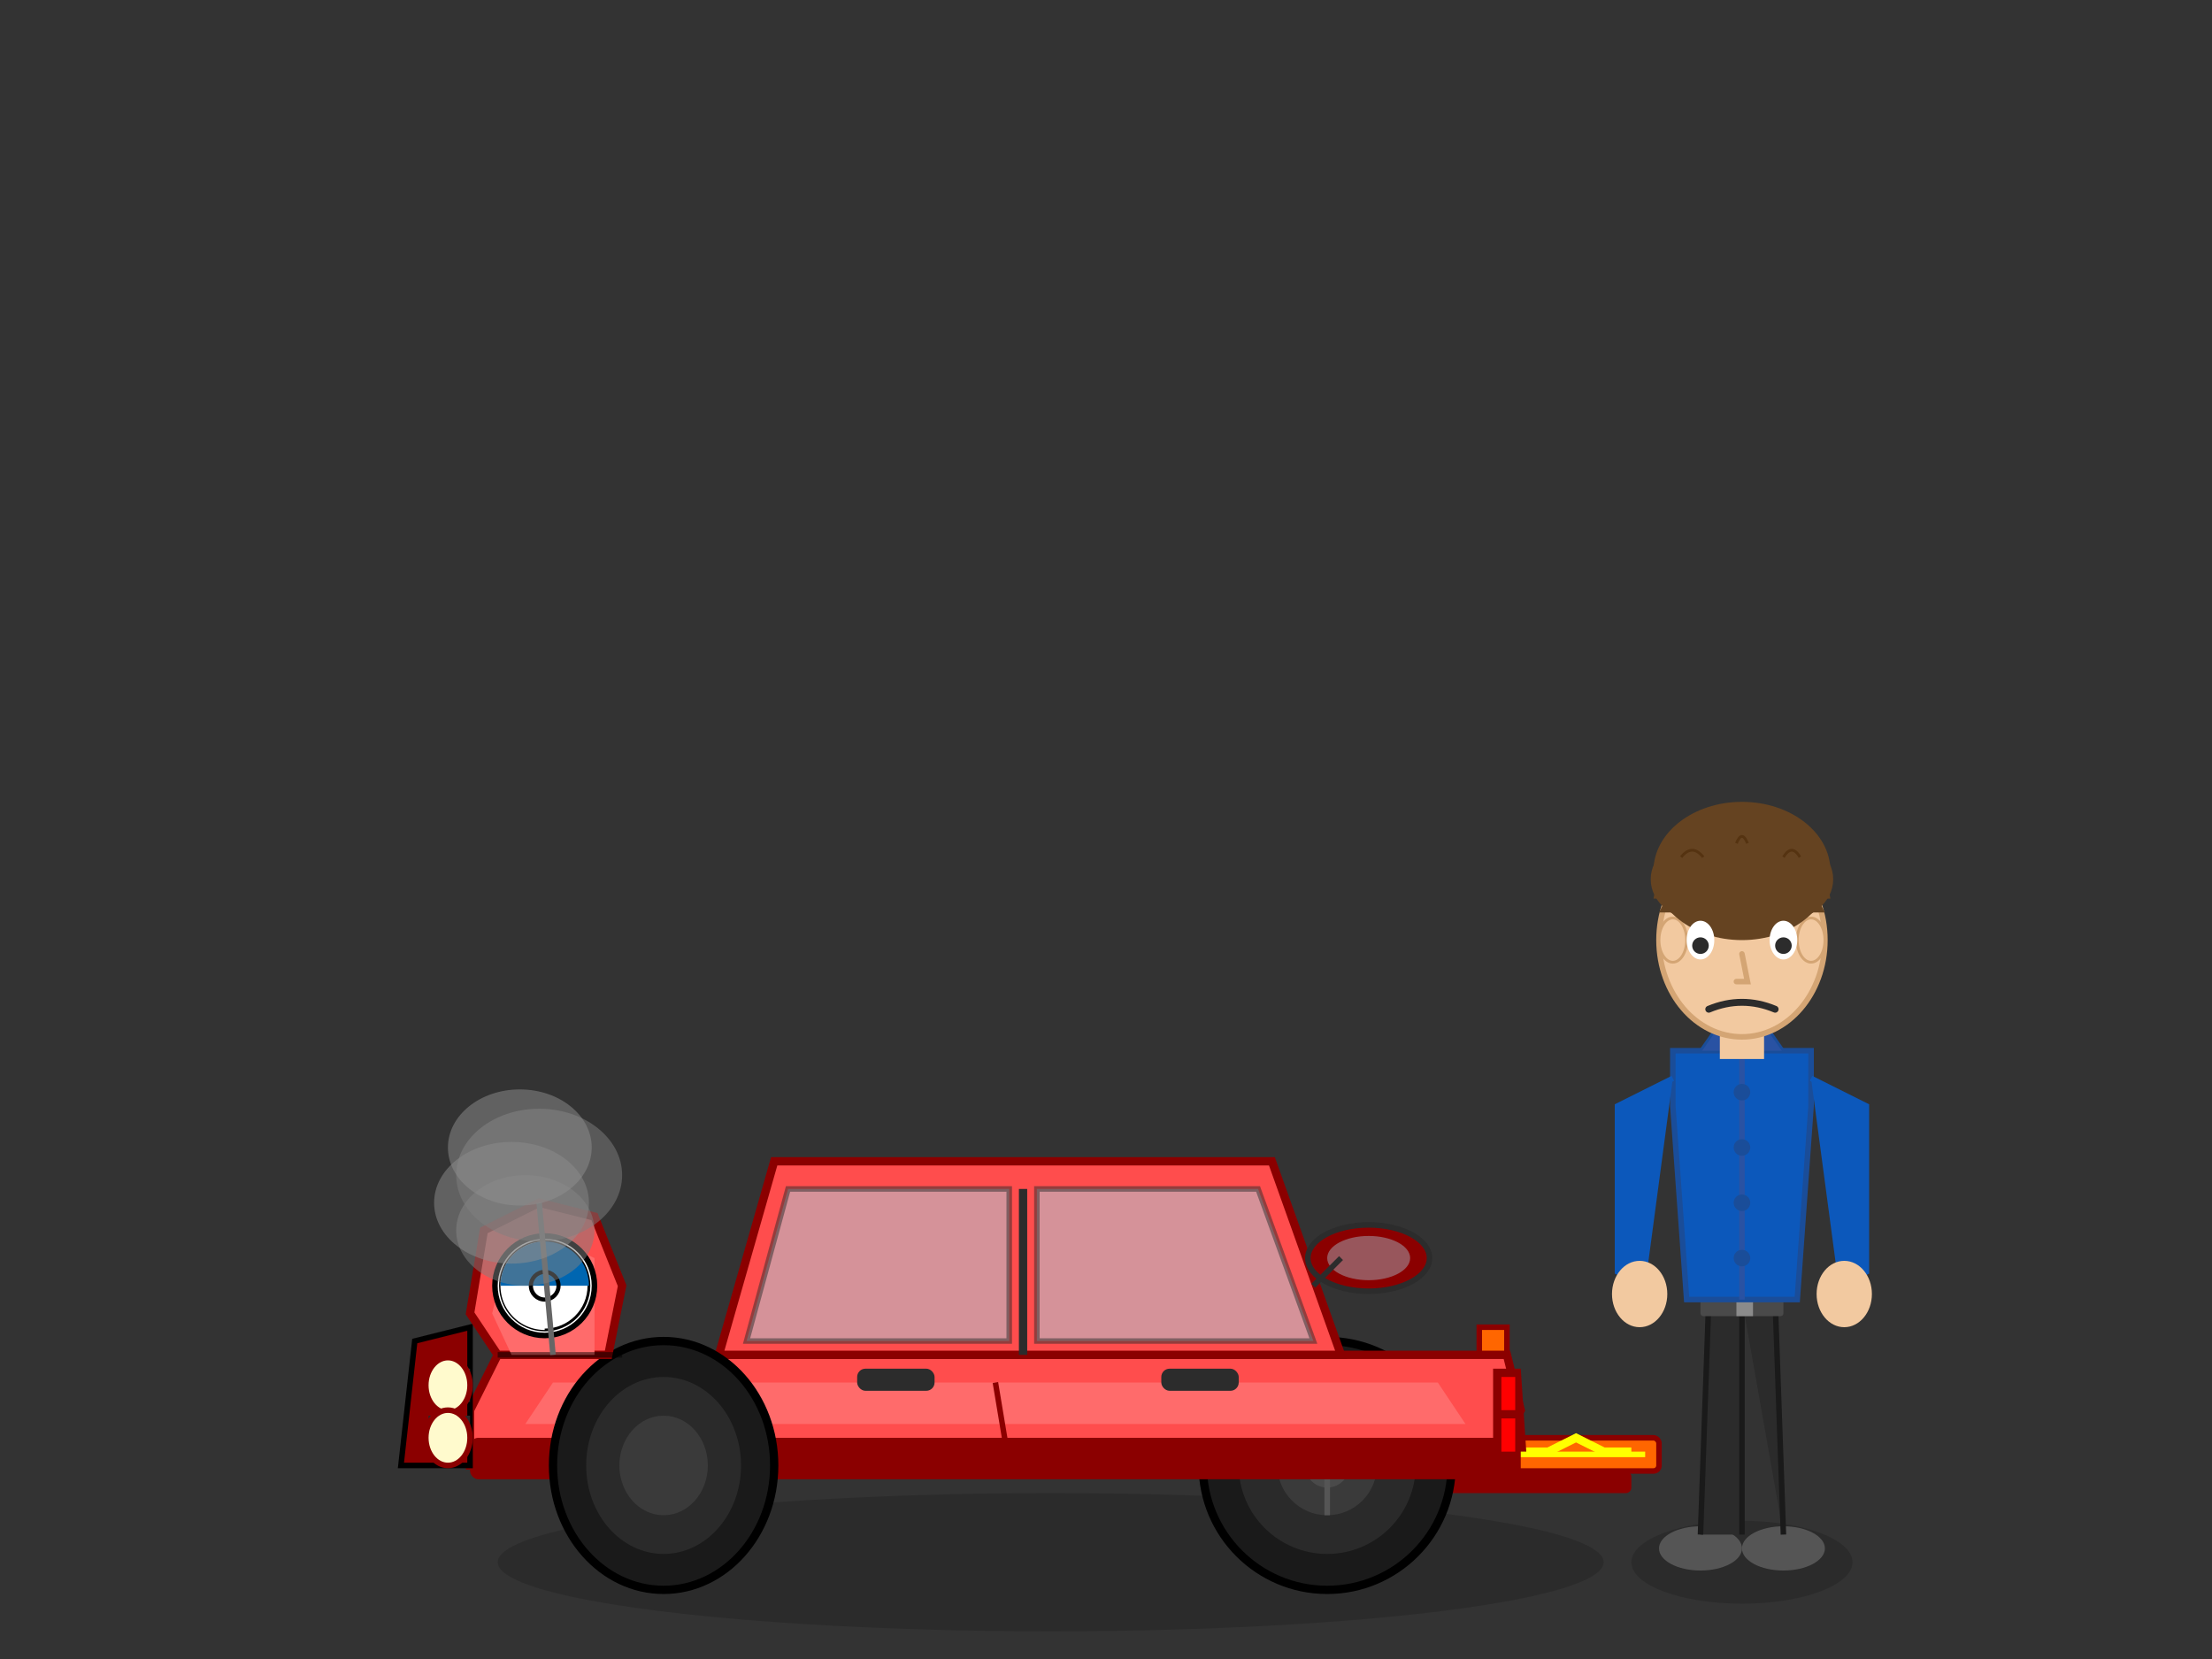 <svg viewBox="0 0 800 600" xmlns="http://www.w3.org/2000/svg">
  <rect x="0" y="0" width="800" height="600" fill="#333333" stroke="none"/>
  <defs>
    <style>
      @keyframes hood-bounce {
        0%, 100% { transform: translateY(0); }
        50% { transform: translateY(-3px); }
      }
      @keyframes breathe {
        0%, 100% { transform: translateX(0) translateY(0); }
        50% { transform: translateX(-1px) translateY(-2px); }
      }
      @keyframes warning-blink {
        0%, 100% { opacity: 1; }
        50% { opacity: 0.4; }
      }
      @keyframes smoke-rise {
        0% { opacity: 0.6; transform: translateY(0) scale(1); }
        100% { opacity: 0; transform: translateY(-40px) scale(1.3); }
      }
      .hood-bounce { animation: hood-bounce 3s ease-in-out infinite; }
      .breathe { animation: breathe 3.5s ease-in-out infinite; }
      .warning-blink { animation: warning-blink 1.2s ease-in-out infinite; }
      .smoke { animation: smoke-rise 2.5s ease-out infinite; }
      .smoke-1 { animation-delay: 0s; }
      .smoke-2 { animation-delay: 0.6s; }
      .smoke-3 { animation-delay: 1.2s; }
      .smoke-4 { animation-delay: 1.8s; }
    </style>
    
    <!-- BMW Logo -->
    <g id="bmw-logo">
      <circle cx="0" cy="0" r="18" fill="#FFF" stroke="#000" stroke-width="2"></circle>
      <circle cx="0" cy="0" r="16" fill="none" stroke="#000" stroke-width="1"></circle>
      
      <path d="M 0,-16 A 16,16 0 0,0 0,16 Z" fill="#FFF" data-index="1"></path>
      <path d="M -16,0 A 16,16 0 0,1 16,0 Z" fill="#0066B1" data-index="2"></path>
      
      <circle cx="0" cy="0" r="5" fill="none" stroke="#000" stroke-width="1.5"></circle>
    </g>
  </defs>
  
  <!-- Warning Barricade (behind car) -->
  <g id="warning-barricade" class="warning-blink">
    <rect x="480" y="520" width="120" height="12" fill="#FF6600" stroke="#8B0000" stroke-width="2" rx="2"></rect>
    <rect x="485" y="525" width="110" height="2" fill="#FFFF00"></rect>
    <rect x="535" y="480" width="10" height="52" fill="#FF6600" stroke="#8B0000" stroke-width="2"></rect>
    <rect x="490" y="532" width="100" height="8" fill="#8B0000" rx="2"></rect>
    <path d="M 490 525 L 500 525 L 510 520 L 520 525 L 530 525 L 540 520 L 550 525 L 560 525 L 570 520 L 580 525 L 590 525" stroke="#FFFF00" stroke-width="3" fill="none" data-index="4"></path>
  </g>
  
  <!-- Car Group (side angle) -->
  <g id="car-group">
    <!-- Shadow -->
    <ellipse cx="380" cy="565" rx="200" ry="25" fill="#000" opacity="0.15"></ellipse>
    
    <!-- Rear Tire -->
    <g id="rear-tire">
      <circle cx="480" cy="530" r="45" fill="#1a1a1a" stroke="#000" stroke-width="3"></circle>
      <circle cx="480" cy="530" r="32" fill="#2a2a2a"></circle>
      <circle cx="480" cy="530" r="18" fill="#3a3a3a"></circle>
      <circle cx="480" cy="530" r="8" fill="#4a4a4a"></circle>
      <line x1="480" y1="512" x2="480" y2="548" stroke="#555" stroke-width="2"></line>
      <line x1="462" y1="530" x2="498" y2="530" stroke="#555" stroke-width="2"></line>
    </g>
    
    <!-- Main Body (angled view) -->
    <path d="M 180 490 L 170 510 L 170 530 L 540 530 L 550 510 L 545 490 Z" fill="#FF4D4D" stroke="#8B0000" stroke-width="3" data-index="5" style="opacity: 1;"></path>
    
    <!-- Bottom trim -->
    <rect x="170" y="520" width="380" height="15" fill="#8B0000" rx="3"></rect>
    
    <!-- Side body detail with angle -->
    <path d="M 200 500 L 520 500 L 530 515 L 190 515 Z" fill="#FF6B6B" data-index="6" style="opacity: 1;"></path>
    <line x1="360" y1="500" x2="365" y2="530" stroke="#8B0000" stroke-width="2"></line>
    
    <!-- Roof/Cabin (angled) -->
    <path d="M 260 490 L 280 420 L 460 420 L 485 490 Z" fill="#FF4D4D" stroke="#8B0000" stroke-width="3" data-index="7"></path>
    
    <!-- Windows (angled perspective) -->
    <path d="M 270 485 L 285 430 L 365 430 L 365 485 Z" fill="#ADD8E6" opacity="0.5" stroke="#2c2c2c" stroke-width="2" data-index="8"></path>
    <path d="M 375 485 L 375 430 L 455 430 L 475 485 Z" fill="#ADD8E6" opacity="0.5" stroke="#2c2c2c" stroke-width="2" data-index="9"></path>
    
    <!-- Window frames -->
    <line x1="370" y1="430" x2="370" y2="490" stroke="#2c2c2c" stroke-width="3"></line>
    
    <!-- Side Mirror -->
    <ellipse cx="495" cy="455" rx="22" ry="12" fill="#8B0000" stroke="#2c2c2c" stroke-width="2"></ellipse>
    <ellipse cx="495" cy="455" rx="15" ry="8" fill="#ADD8E6" opacity="0.4"></ellipse>
    <line x1="485" y1="455" x2="475" y2="465" stroke="#2c2c2c" stroke-width="2"></line>
    
    <!-- Front bumper and grille (angled) -->
    <path d="M 170 480 L 150 485 L 145 530 L 170 530 Z" fill="#8B0000" stroke="#000" stroke-width="2" data-index="10"></path>
    <rect x="155" y="495" width="15" height="12" fill="#2a2a2a"></rect>
    <rect x="155" y="512" width="15" height="12" fill="#2a2a2a"></rect>
    
    <!-- Headlights -->
    <ellipse cx="162" cy="501" rx="8" ry="10" fill="#FFFACD" stroke="#8B0000" stroke-width="2"></ellipse>
    <ellipse cx="162" cy="520" rx="8" ry="10" fill="#FFFACD" stroke="#8B0000" stroke-width="2"></ellipse>
    
    <!-- Rear lights (angled) -->
    <path d="M 540 495 L 550 495 L 552 525 L 540 525 Z" fill="#8B0000" data-index="11"></path>
    <rect x="543" y="498" width="5" height="12" fill="#FF0000"></rect>
    <rect x="543" y="513" width="5" height="12" fill="#FF0000"></rect>
    
    <!-- Front Tire (partially visible) -->
    <g id="front-tire">
      <ellipse cx="240" cy="530" rx="40" ry="45" fill="#1a1a1a" stroke="#000" stroke-width="3"></ellipse>
      <ellipse cx="240" cy="530" rx="28" ry="32" fill="#2a2a2a"></ellipse>
      <ellipse cx="240" cy="530" rx="16" ry="18" fill="#3a3a3a"></ellipse>
    </g>
    
    <!-- Hood (Half Open with angle) -->
    <g class="hood-bounce">
      <path d="M 180 490 L 170 475 L 175 445 L 195 435 L 215 440 L 225 465 L 220 490 Z" fill="#FF4D4D" stroke="#8B0000" stroke-width="3" data-index="12"></path>
      <path d="M 185 490 L 178 475 L 183 455 L 200 448 L 215 455 L 215 490 Z" fill="#FF6B6B" data-index="13"></path>
      
      <!-- BMW Logo on hood -->
      <use href="#bmw-logo" x="197" y="465"></use>
      
      <!-- Hood gap/shadow -->
      <line x1="180" y1="490" x2="225" y2="490" stroke="#000" stroke-width="2" opacity="0.5"></line>
      
      <!-- Hood prop/support -->
      <line x1="195" y1="435" x2="200" y2="490" stroke="#666" stroke-width="2"></line>
    </g>
    
    <!-- Door handles (angled) -->
    <rect x="310" y="495" width="28" height="8" fill="#2c2c2c" rx="3"></rect>
    <rect x="420" y="495" width="28" height="8" fill="#2c2c2c" rx="3"></rect>
  </g>
  
  <!-- Smoke from engine -->
  <g id="smoke-group">
    <ellipse class="smoke smoke-1" cx="190" cy="445" rx="25" ry="20" fill="#808080" opacity="0.5"></ellipse>
    <ellipse class="smoke smoke-2" cx="185" cy="435" rx="28" ry="22" fill="#909090" opacity="0.5"></ellipse>
    <ellipse class="smoke smoke-3" cx="195" cy="425" rx="30" ry="24" fill="#808080" opacity="0.5"></ellipse>
    <ellipse class="smoke smoke-4" cx="188" cy="415" rx="26" ry="21" fill="#909090" opacity="0.5"></ellipse>
  </g>
  
  <!-- Man Group -->
  <g id="man-group" class="breathe">
    <!-- Shadow -->
    <ellipse cx="630" cy="565" rx="40" ry="15" fill="#000" opacity="0.15"></ellipse>
    
    <!-- Shoes -->
    <ellipse cx="615" cy="560" rx="15" ry="8" fill="#555555"></ellipse>
    <ellipse cx="645" cy="560" rx="15" ry="8" fill="#555555"></ellipse>
    
    <!-- Legs -->
    <path d="M 615 555 L 618 470 L 630 470 L 630 555" fill="#2B2B2B" stroke="#1a1a1a" stroke-width="2" data-index="14" style="opacity: 1;"></path>
    <path d="M 630 470 L 642 470 L 645 555 L 645 555" fill="#2B2B2B" stroke="#1a1a1a" stroke-width="2" data-index="15"></path>
    
    <!-- Belt -->
    <rect x="615" y="468" width="30" height="8" fill="#4a4a4a" rx="1"></rect>
    <rect x="628" y="468" width="6" height="8" fill="#8B8B8B"></rect>
    
    <!-- Torso -->
    <path d="M 610 470 L 605 400 L 605 380 L 655 380 L 655 400 L 650 470 Z" fill="#3366CC" stroke="#1a4d99" stroke-width="2" data-index="16" style="opacity: 1; visibility: visible; fill: rgb(12, 88, 187);"></path>
    
    <!-- Collar -->
    <path d="M 615 380 L 622 370 L 638 370 L 645 380" fill="#2952a3" stroke="#1a4d99" stroke-width="1" data-index="17"></path>
    
    <!-- Button line -->
    <line x1="630" y1="380" x2="630" y2="470" stroke="#2952a3" stroke-width="2"></line>
    <circle cx="630" cy="395" r="3" fill="#1a4d99"></circle>
    <circle cx="630" cy="415" r="3" fill="#1a4d99"></circle>
    <circle cx="630" cy="435" r="3" fill="#1a4d99"></circle>
    <circle cx="630" cy="455" r="3" fill="#1a4d99"></circle>
    
    <!-- Arms -->
    <path d="M 605 390 L 585 400 L 585 460 L 595 465" fill="#3366CC" stroke="#1a4d99" stroke-width="2" data-index="18" style="opacity: 1; visibility: visible; fill: rgb(12, 88, 187); stroke-width: 2px; stroke: rgb(12, 88, 187);"></path>
    <path d="M 655 390 L 675 400 L 675 460 L 665 465" fill="#3366CC" stroke="#1a4d99" stroke-width="2" data-index="19" style="opacity: 1; visibility: visible; fill: rgb(12, 88, 187); stroke: rgb(12, 88, 187);"></path>
    
    <!-- Hands -->
    <ellipse cx="593" cy="468" rx="10" ry="12" fill="#F2C9A0"></ellipse>
    <ellipse cx="667" cy="468" rx="10" ry="12" fill="#F2C9A0"></ellipse>
    
    <!-- Neck -->
    <rect x="622" y="365" width="16" height="18" fill="#F2C9A0"></rect>
    
    <!-- Head -->
    <ellipse cx="630" cy="340" rx="30" ry="35" fill="#F2C9A0" stroke="#d4a574" stroke-width="2"></ellipse>
    
    <!-- Ears (reduced size) -->
    <ellipse cx="605" cy="340" rx="5" ry="8" fill="#F2C9A0" stroke="#d4a574" stroke-width="1"></ellipse>
    <ellipse cx="655" cy="340" rx="5" ry="8" fill="#F2C9A0" stroke="#d4a574" stroke-width="1"></ellipse>
    
    <!-- Hair (fuller, more realistic) -->
    <ellipse cx="630" cy="315" rx="32" ry="25" fill="#654321"></ellipse>
    <path d="M 598 325 Q 602 305 610 308 Q 615 300 625 305 Q 630 298 635 305 Q 645 300 650 308 Q 658 305 662 325" fill="#654321" data-index="20"></path>
    <ellipse cx="615" cy="318" rx="18" ry="15" fill="#654321"></ellipse>
    <ellipse cx="645" cy="318" rx="18" ry="15" fill="#654321"></ellipse>
    <path d="M 600 330 Q 610 310 620 315 Q 630 308 640 315 Q 650 310 660 330" fill="#654321" data-index="21"></path>
    
    <!-- Hair strands for detail -->
    <path d="M 608 310 Q 612 305 616 310" stroke="#553311" stroke-width="1" fill="none" data-index="22"></path>
    <path d="M 628 305 Q 630 300 632 305" stroke="#553311" stroke-width="1" fill="none" data-index="23"></path>
    <path d="M 645 310 Q 648 305 651 310" stroke="#553311" stroke-width="1" fill="none" data-index="24"></path>
    
    <!-- Eyebrows (sad, angled down) -->
    <path d="M 610 330 L 620 333" stroke="#654321" stroke-width="3" stroke-linecap="round" data-index="25"></path>
    <path d="M 640 333 L 650 330" stroke="#654321" stroke-width="3" stroke-linecap="round" data-index="26"></path>
    
    <!-- Eyes (sad) -->
    <ellipse cx="615" cy="340" rx="5" ry="7" fill="#FFF"></ellipse>
    <ellipse cx="645" cy="340" rx="5" ry="7" fill="#FFF"></ellipse>
    <circle cx="615" cy="342" r="3" fill="#2c2c2c"></circle>
    <circle cx="645" cy="342" r="3" fill="#2c2c2c"></circle>
    
    <!-- Nose -->
    <path d="M 630 345 L 632 355 L 628 355" stroke="#d4a574" stroke-width="2" fill="none" stroke-linecap="round" data-index="27"></path>
    
    <!-- Mouth (sad frown) -->
    <path d="M 618 365 Q 630 360 642 365" stroke="#2c2c2c" stroke-width="2.5" fill="none" stroke-linecap="round" data-index="28"></path>
  </g>
</svg>